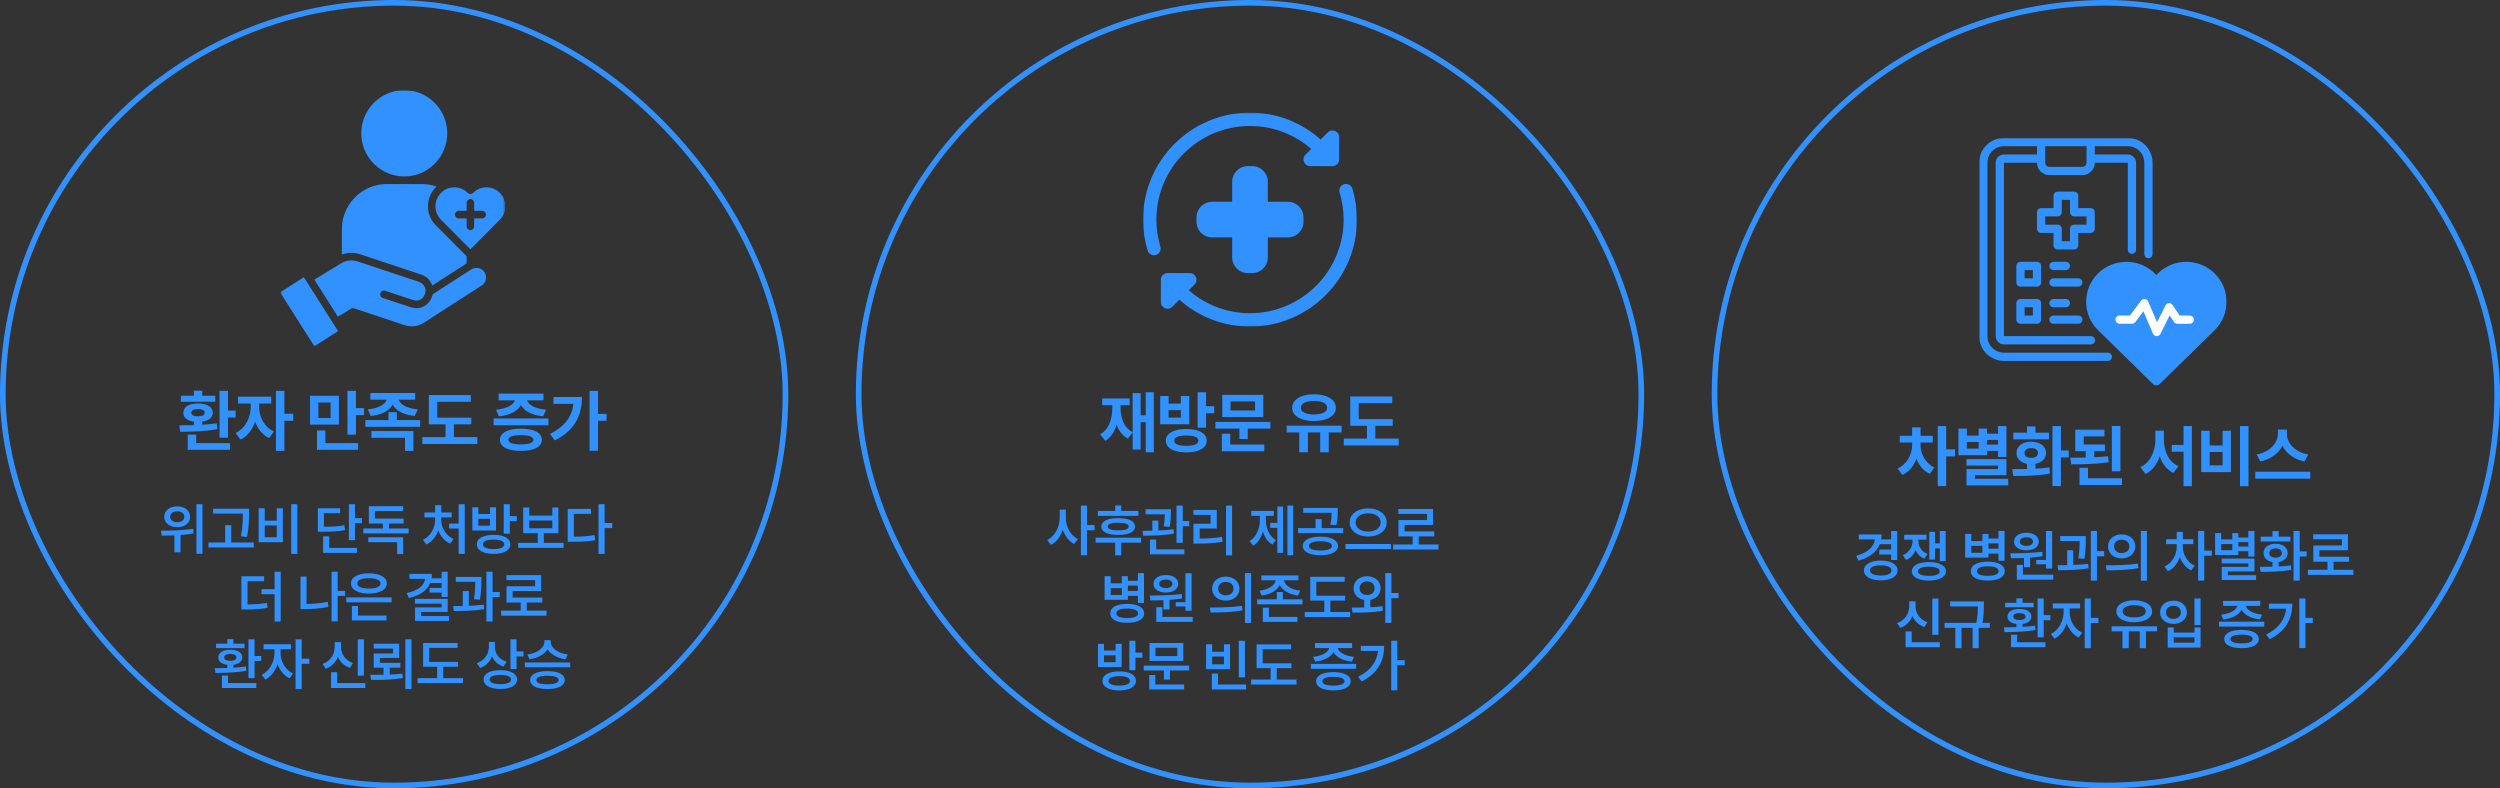 <svg width="888" height="280" viewBox="0 0 888 280" fill="none" xmlns="http://www.w3.org/2000/svg">
<rect x="0" y="0" width="888" height="280" fill="#333333" stroke="none"/>
<rect x="1" y="1" width="278" height="278" rx="139" stroke="#3191FF" stroke-width="2"/>
<g clip-path="url(#clip0_1298_407)">
<mask id="mask0_1298_407" style="mask-type:luminance" maskUnits="userSpaceOnUse" x="99" y="32" width="81" height="91">
<path d="M179.447 32H99.5V123H179.447V32Z" fill="white"/>
</mask>
<g mask="url(#mask0_1298_407)">
<path d="M143.59 62.673C152.012 62.673 158.858 55.798 158.858 47.344C158.858 38.89 152.009 32.023 143.59 32.023C135.172 32.023 128.328 38.895 128.328 47.344C128.328 55.792 135.175 62.673 143.59 62.673ZM127.968 90.335L149.67 97.54C151.547 98.163 152.949 99.629 153.537 101.421L165.749 93.563V91.012L154.745 79.958C151.083 76.281 151.083 70.296 154.745 66.614C154.857 66.499 154.972 66.389 155.089 66.285C153.391 65.684 151.589 65.37 149.782 65.37H137.402C128.597 65.37 121.432 72.56 121.432 81.398V90.428C123.519 89.639 125.743 89.597 127.968 90.338V90.335ZM172.603 76.225C172.603 75.481 172.002 74.877 171.263 74.877H168.432V72.037C168.432 71.293 167.83 70.692 167.092 70.692C166.353 70.692 165.752 71.296 165.752 72.037V74.877H162.929C162.187 74.877 161.586 75.481 161.586 76.225C161.586 76.969 162.187 77.57 162.929 77.57H165.752V80.404C165.752 81.148 166.353 81.749 167.092 81.749C167.83 81.749 168.432 81.146 168.432 80.404V77.57H171.263C172.005 77.57 172.603 76.966 172.603 76.225ZM179.5 73.284C179.5 75.09 178.803 76.784 177.539 78.05L167.092 88.544L156.645 78.05C154.029 75.424 154.029 71.144 156.645 68.512C157.907 67.246 159.594 66.549 161.393 66.549C163.192 66.549 164.882 67.246 166.143 68.515C166.667 69.04 167.517 69.04 168.04 68.515C170.662 65.889 174.926 65.889 177.542 68.515C178.806 69.785 179.503 71.478 179.503 73.284H179.5ZM167.414 95.689L153.688 104.519C153.329 106.207 152.336 107.701 150.951 108.586C150.045 109.167 149.01 109.46 147.927 109.46C147.25 109.46 146.553 109.344 145.857 109.114L135.969 105.834C135.267 105.6 134.886 104.839 135.119 104.132C135.351 103.427 136.109 103.045 136.811 103.278L146.699 106.558C147.762 106.912 148.705 106.831 149.51 106.317C150.375 105.763 150.996 104.719 151.125 103.595C151.13 103.542 151.139 103.494 151.153 103.443C151.198 101.958 150.244 100.565 148.825 100.096L127.123 92.888C125.01 92.186 122.979 92.419 121.085 93.579L111.659 99.337L120.033 112.513L124.688 109.67C125.021 109.465 125.433 109.42 125.808 109.544L143.677 115.473C146.078 116.273 148.473 115.97 150.599 114.599L171.076 101.424C172.648 100.413 173.11 98.298 172.103 96.714C171.093 95.135 168.989 94.675 167.414 95.692V95.689ZM118.48 115.077L120.083 117.599L111.659 122.992L99.5 103.853L107.921 98.461L118.455 115.037C118.455 115.037 118.458 115.046 118.461 115.052C118.469 115.06 118.475 115.071 118.48 115.08V115.077Z" fill="#3191FF"/>
</g>
</g>
<path d="M80.986 138.828V145.836H83.705V148.297H80.986V155.469H77.986V138.828H80.986ZM81.713 157.391V159.781H66.689V154.367H69.689V157.391H81.713ZM63.69 151.086C65.225 151.086 67.006 151.074 68.869 151.016V149.773C66.549 149.457 65.096 148.297 65.119 146.633C65.096 144.523 67.182 143.281 70.346 143.305C73.486 143.281 75.549 144.523 75.572 146.633C75.549 148.285 74.131 149.445 71.846 149.773V150.875C73.604 150.77 75.361 150.605 77.002 150.359L77.213 152.422C72.713 153.289 67.674 153.336 63.994 153.383L63.69 151.086ZM76.463 140.562V142.695H64.252V140.562H68.869V138.758H71.846V140.562H76.463ZM70.346 145.297C68.822 145.297 67.955 145.719 67.979 146.633C67.955 147.43 68.822 147.875 70.346 147.875C71.846 147.875 72.689 147.43 72.713 146.633C72.689 145.719 71.846 145.297 70.346 145.297ZM92.061 144.641C92.038 147.898 93.772 151.648 97.288 153.266L95.624 155.609C93.245 154.52 91.546 152.34 90.608 149.773C89.647 152.598 87.901 154.988 85.428 156.148L83.694 153.781C87.256 152.117 89.038 148.156 89.061 144.641V143.328H84.538V140.891H96.35V143.328H92.061V144.641ZM101.014 138.828V146.961H104.155V149.469H101.014V160.156H98.014V138.828H101.014ZM120.375 140.586V150.828H110.132V140.586H120.375ZM113.085 142.977V148.484H117.421V142.977H113.085ZM126.421 138.828V144.969H129.304V147.43H126.421V154.391H123.421V138.828H126.421ZM127.195 157.391V159.781H112.593V152.867H115.57V157.391H127.195ZM147.457 139.602V141.969H141.621C142.09 143.527 144.293 145.039 148.395 145.414L147.316 147.758C143.309 147.359 140.602 145.836 139.465 143.727C138.34 145.824 135.68 147.359 131.684 147.758L130.629 145.414C134.672 145.039 136.863 143.516 137.332 141.969H131.543V139.602H147.457ZM149.215 149.211V151.602H129.762V149.211H137.988V146.422H140.941V149.211H149.215ZM146.848 153.125V160.156H143.871V155.516H131.918V153.125H146.848ZM167.415 148.367V150.734H161.227V155.281H169.547V157.719H150.024V155.281H158.25V150.734H152.321V140.328H167.25V142.719H155.321V148.367H167.415ZM194.79 148.648V151.062H175.337V148.648H194.79ZM185.04 152.258C189.658 152.258 192.447 153.711 192.47 156.219C192.447 158.75 189.658 160.156 185.04 160.156C180.376 160.156 177.564 158.75 177.564 156.219C177.564 153.711 180.376 152.258 185.04 152.258ZM185.04 154.578C182.087 154.578 180.587 155.094 180.611 156.219C180.587 157.32 182.087 157.836 185.04 157.836C187.923 157.836 189.447 157.32 189.47 156.219C189.447 155.094 187.923 154.578 185.04 154.578ZM193.033 139.812V142.203H187.22C187.701 143.691 189.869 145.168 193.97 145.531L192.915 147.875C188.896 147.488 186.177 145.965 185.04 143.891C183.915 145.965 181.244 147.488 177.189 147.875L176.205 145.531C180.212 145.168 182.404 143.703 182.908 142.203H177.119V139.812H193.033ZM212.428 138.828V147.008H215.451V149.469H212.428V160.109H209.428V138.828H212.428ZM206.732 141.008C206.709 147.383 204.225 152.914 197.053 156.43L195.365 154.133C200.416 151.602 203.123 148.203 203.685 143.445H196.584V141.008H206.732Z" fill="#3191FF"/>
<path d="M62.921 179.863C65.597 179.844 67.55 181.367 67.55 183.574C67.55 185.742 65.597 187.285 62.921 187.266C60.264 187.285 58.331 185.742 58.331 183.574C58.331 181.367 60.264 179.844 62.921 179.863ZM62.921 181.621C61.475 181.602 60.421 182.363 60.44 183.574C60.421 184.766 61.475 185.488 62.921 185.488C64.425 185.488 65.479 184.766 65.479 183.574C65.479 182.363 64.425 181.602 62.921 181.621ZM71.925 179.102V196.719H69.776V179.102H71.925ZM57.178 188.477C60.362 188.477 64.815 188.418 68.624 187.852L68.78 189.453C67.257 189.746 65.675 189.932 64.132 190.039V196.191H61.944V190.176C60.313 190.244 58.78 190.254 57.452 190.273L57.178 188.477ZM88.458 180.703V182.402C88.439 184.59 88.439 187.051 87.755 190.742L85.568 190.508C86.251 187.07 86.251 184.561 86.271 182.441H75.724V180.703H88.458ZM90.138 192.676V194.453H74.044V192.676H79.982V186.543H82.13V192.676H90.138ZM105.617 179.082V196.758H103.429V179.082H105.617ZM94.035 180.527V184.941H98.312V180.527H100.461V192.598H91.867V180.527H94.035ZM94.035 190.82H98.312V186.641H94.035V190.82ZM126.086 179.082V184.043H128.567V185.84H126.086V191.855H123.918V179.082H126.086ZM120.813 180.547V182.285H115.051V187.09C118.371 187.1 120.217 186.982 122.317 186.543L122.551 188.301C120.246 188.75 118.176 188.867 114.329 188.867H112.903V180.547H120.813ZM126.789 194.629V196.387H114.778V190.508H116.946V194.629H126.789ZM145.139 187.715V189.453H129.046V187.715H135.999V185.957H131.018V179.805H143.206V181.523H133.186V184.199H143.362V185.957H138.167V187.715H145.139ZM143.206 190.84V196.797H141.057V192.578H130.823V190.84H143.206ZM165.082 179.082V196.758H162.914V187.734H159.496V185.977H162.914V179.082H165.082ZM156.722 184.688C156.703 187.363 158.304 190.215 161.097 191.445L159.925 193.105C157.904 192.246 156.439 190.479 155.668 188.359C154.886 190.605 153.431 192.49 151.41 193.398L150.238 191.719C152.992 190.469 154.554 187.461 154.554 184.688V183.77H150.765V182.031H154.574V179.453H156.742V182.031H160.433V183.77H156.722V184.688ZM175.346 189.98C178.998 189.98 181.244 191.211 181.264 193.34C181.244 195.488 178.998 196.738 175.346 196.738C171.654 196.738 169.369 195.488 169.369 193.34C169.369 191.211 171.654 189.98 175.346 189.98ZM175.346 191.68C172.924 191.68 171.537 192.246 171.537 193.34C171.537 194.434 172.924 195.02 175.346 195.02C177.768 195.02 179.115 194.434 179.115 193.34C179.115 192.246 177.768 191.68 175.346 191.68ZM181.088 179.082V183.301H183.549V185.117H181.088V189.551H178.92V179.082H181.088ZM169.916 180.195V182.578H174.037V180.195H176.186V188.438H167.768V180.195H169.916ZM169.916 186.719H174.037V184.277H169.916V186.719ZM200.18 192.832V194.609H184.047V192.832H191V189.395H185.825V180.254H187.993V183.145H196.176V180.254H198.344V189.395H193.149V192.832H200.18ZM187.993 187.637H196.176V184.883H187.993V187.637ZM214.761 179.082V185.781H217.475V187.559H214.761V196.758H212.593V179.082H214.761ZM209.917 180.762V182.52H203.823V190.625C206.567 190.625 208.735 190.488 211.167 190.059L211.421 191.895C208.686 192.363 206.304 192.441 203.12 192.441H201.655V180.762H209.917ZM93.81 204.684V206.461H87.931V214.684C90.685 214.664 92.629 214.547 94.826 214.137L95.06 215.895C92.58 216.383 90.451 216.48 87.15 216.48H85.744V204.684H93.81ZM99.709 203.082V220.758H97.541V211.07H92.873V209.293H97.541V203.082H99.709ZM122.561 209.898V211.676H119.944V220.699H117.776V203.082H119.944V209.898H122.561ZM108.889 204.801V214.547C111.243 214.508 113.752 214.303 116.409 213.746L116.643 215.582C113.674 216.168 110.842 216.344 108.225 216.344H106.741V204.801H108.889ZM139.095 212.203V213.941H123.001V212.203H139.095ZM137.278 218.629V220.387H124.993V215.25H127.161V218.629H137.278ZM131.028 203.648C134.876 203.648 137.376 204.996 137.395 207.223C137.376 209.469 134.876 210.836 131.028 210.836C127.18 210.836 124.661 209.469 124.661 207.223C124.661 204.996 127.18 203.648 131.028 203.648ZM131.028 205.387C128.47 205.387 126.907 206.051 126.927 207.223C126.907 208.414 128.47 209.078 131.028 209.059C133.606 209.078 135.149 208.414 135.149 207.223C135.149 206.051 133.606 205.387 131.028 205.387ZM159.017 203.082V212.027H156.849V210.484H152.591V208.824H156.849V207.086H152.826C151.713 209.781 149.134 211.539 145.228 212.418L144.466 210.641C148.617 209.781 150.687 207.955 150.99 205.602H145.443V203.844H153.412C153.412 204.4 153.363 204.928 153.295 205.426H156.849V203.082H159.017ZM159.017 212.711V217.359H149.584V218.824H159.486V220.562H147.416V215.738H156.849V214.43H147.396V212.711H159.017ZM170.98 204.918V206.168C170.98 207.75 170.98 209.957 170.492 213.004L168.344 212.828C168.764 210.152 168.812 208.18 168.832 206.656H161.898V204.918H170.98ZM166.527 209.957V215.172C168.324 215.104 170.17 214.977 171.859 214.762L171.977 216.383C168.324 216.969 164.281 217.047 161.176 217.027L160.961 215.289C162.006 215.279 163.168 215.27 164.379 215.23V209.957H166.527ZM174.965 203.082V210.27H177.523V212.105H174.965V220.738H172.777V203.082H174.965ZM194.135 216.891V218.688H178.002V216.891H184.955V214.02H179.916V208.238H190.073V206.051H179.877V204.293H192.221V209.957H182.084V212.242H192.631V214.02H187.104V216.891H194.135ZM90.426 227.082V233H92.809V234.797H90.426V240.871H88.258V227.082H90.426ZM91.051 242.629V244.387H78.825V239.953H80.993V242.629H91.051ZM76.285 237.336C77.604 237.336 79.137 237.326 80.739 237.258V236.145C78.776 235.91 77.535 234.943 77.535 233.527C77.535 231.789 79.235 230.773 81.793 230.793C84.371 230.773 86.051 231.789 86.051 233.527C86.051 234.934 84.84 235.891 82.907 236.145V237.16C84.41 237.082 85.924 236.945 87.34 236.73L87.516 238.254C83.785 238.957 79.567 238.996 76.52 239.035L76.285 237.336ZM86.871 228.625V230.207H76.735V228.625H80.739V227.023H82.907V228.625H86.871ZM81.793 232.258C80.426 232.258 79.606 232.707 79.625 233.527C79.606 234.289 80.426 234.738 81.793 234.738C83.16 234.738 83.981 234.289 83.981 233.527C83.981 232.707 83.16 232.258 81.793 232.258ZM99.655 232.102C99.655 234.836 101.276 237.941 104.069 239.23L102.858 240.949C100.866 240.012 99.391 238.117 98.6 235.91C97.8 238.332 96.257 240.402 94.225 241.379L92.956 239.68C95.768 238.352 97.468 235.031 97.487 232.102V230.617H93.639V228.82H103.346V230.617H99.655V232.102ZM107.155 227.082V233.957H109.87V235.773H107.155V244.738H104.987V227.082H107.155ZM129.265 227.102V239.992H127.078V227.102H129.265ZM129.754 242.629V244.387H117.586V238.762H119.773V242.629H129.754ZM121.14 229.797C121.14 232.258 122.586 234.582 125.379 235.52L124.265 237.238C122.254 236.535 120.818 235.129 120.046 233.332C119.246 235.256 117.791 236.799 115.711 237.551L114.578 235.832C117.449 234.816 118.894 232.336 118.894 229.797V228.078H121.14V229.797ZM141.775 228.664V233.703H134.939V235.461H142.205V237.16H138.436V239.602C139.959 239.543 141.482 239.445 142.928 239.289L143.104 240.871C139.217 241.496 135.135 241.535 131.795 241.496L131.521 239.699C132.986 239.709 134.598 239.709 136.248 239.66V237.16H132.752V232.102H139.627V230.383H132.732V228.664H141.775ZM146.15 227.082V244.758H143.982V227.082H146.15ZM162.664 235.109V236.828H157.43V240.871H164.461V242.648H148.329V240.871H155.282V236.828H150.282V228.391H162.528V230.129H152.45V235.109H162.664ZM175.81 229.895C175.81 232.121 177.255 234.211 179.97 235.07L178.798 236.77C176.894 236.125 175.527 234.836 174.775 233.195C173.993 235.07 172.568 236.545 170.536 237.258L169.364 235.559C172.216 234.562 173.622 232.219 173.642 229.699V228.02H175.81V229.895ZM183.486 227.082V231.379H185.946V233.176H183.486V237.648H181.318V227.082H183.486ZM177.743 238.039C181.396 238.02 183.642 239.27 183.661 241.359C183.642 243.488 181.396 244.719 177.743 244.719C174.052 244.719 171.767 243.488 171.767 241.359C171.767 239.27 174.052 238.02 177.743 238.039ZM177.743 239.738C175.321 239.738 173.935 240.324 173.935 241.359C173.935 242.453 175.321 243 177.743 243C180.165 243 181.513 242.453 181.513 241.359C181.513 240.324 180.165 239.738 177.743 239.738ZM195.605 228.02C195.605 230.012 198.046 232.043 201.679 232.473L200.879 234.191C197.959 233.781 195.634 232.443 194.511 230.617C193.369 232.463 191.035 233.781 188.105 234.191L187.285 232.473C190.937 232.043 193.359 230.031 193.379 228.02V227.375H195.605V228.02ZM202.539 235.305V237.023H186.445V235.305H202.539ZM194.472 238.391C198.281 238.371 200.566 239.504 200.586 241.555C200.566 243.586 198.281 244.738 194.472 244.738C190.625 244.738 188.32 243.586 188.32 241.555C188.32 239.504 190.625 238.371 194.472 238.391ZM194.472 240.031C191.894 240.031 190.507 240.539 190.527 241.555C190.507 242.57 191.894 243.059 194.472 243.059C196.992 243.059 198.398 242.57 198.418 241.555C198.398 240.539 196.992 240.031 194.472 240.031Z" fill="#3191FF"/>
<rect x="305" y="1" width="278" height="278" rx="139" stroke="#3191FF" stroke-width="2"/>
<mask id="mask1_1298_407" style="mask-type:luminance" maskUnits="userSpaceOnUse" x="406" y="40" width="76" height="76">
<path d="M482 40H406V116H482V40Z" fill="white"/>
</mask>
<g mask="url(#mask1_1298_407)">
<path d="M444.79 96.998H443.207C440.151 96.998 437.667 94.511 437.667 91.457V84.331H430.54C427.484 84.331 425 81.845 425 78.79V77.207C425 74.151 427.486 71.667 430.54 71.667H437.667V64.54C437.667 61.484 440.153 59 443.207 59H444.79C447.847 59 450.331 61.486 450.331 64.54V71.667H457.457C460.514 71.667 462.998 74.153 462.998 77.207V78.79C462.998 81.847 460.511 84.331 457.457 84.331H450.331V91.457C450.331 94.514 447.845 96.998 444.79 96.998Z" fill="#3191FF"/>
<path d="M471.613 47.03L469.092 49.552C462.242 43.448 453.418 40 444 40C423.046 40 406 57.046 406 78C406 81.716 406.549 85.408 407.626 88.975C407.933 90.005 408.876 90.667 409.896 90.667C410.121 90.667 410.356 90.636 410.583 90.566C411.838 90.186 412.549 88.863 412.169 87.606C411.229 84.481 410.75 81.251 410.75 78C410.75 59.666 425.664 44.75 444 44.75C452.142 44.75 459.777 47.694 465.733 52.908L463.697 54.947C462.202 56.436 463.256 59 465.374 59H473.29C474.602 59 475.664 57.935 475.664 56.626V48.709C475.664 46.61 473.115 45.531 471.611 47.032L471.613 47.03Z" fill="#3191FF"/>
<path d="M480.374 67.025C479.994 65.77 478.681 65.052 477.414 65.434C476.159 65.814 475.449 67.137 475.829 68.394C476.772 71.519 477.25 74.749 477.25 78C477.25 96.336 462.336 111.25 444 111.25C435.858 111.25 428.223 108.306 422.267 103.092L424.303 101.053C425.798 99.564 424.744 97 422.624 97H414.707C413.396 97 412.333 98.065 412.333 99.374V107.29C412.333 109.409 414.902 110.455 416.387 108.97L418.908 106.448C425.758 112.549 434.584 116 444 116C464.954 116 482 98.954 482 78C482 74.284 481.451 70.592 480.374 67.025Z" fill="#3191FF"/>
</g>
<path d="M409.821 139.328V160.656H406.962V149.969H405.157V159.672H402.321V153.555L400.634 155.805C398.653 154.762 397.376 152.992 396.626 150.789C395.911 153.32 394.645 155.371 392.618 156.578L390.766 154.281C394.001 152.453 395.102 148.68 395.102 144.602V143.922H391.493V141.531H401.266V143.922H398.009V144.602C398.009 148.316 399.11 151.855 402.321 153.508V139.633H405.157V147.531H406.962V139.328H409.821ZM421.411 152.383C425.841 152.383 428.607 153.906 428.607 156.508C428.607 159.156 425.841 160.68 421.411 160.68C416.888 160.68 414.099 159.156 414.099 156.508C414.099 153.906 416.888 152.383 421.411 152.383ZM421.411 154.703C418.599 154.703 417.075 155.289 417.099 156.508C417.075 157.727 418.599 158.359 421.411 158.359C424.177 158.359 425.654 157.727 425.654 156.508C425.654 155.289 424.177 154.703 421.411 154.703ZM428.396 139.328V144.273H431.279V146.781H428.396V151.914H425.396V139.328H428.396ZM415.083 140.664V143.359H419.443V140.664H422.443V150.695H412.107V140.664H415.083ZM415.083 148.328H419.443V145.68H415.083V148.328ZM451.236 149.875V152.242H443.197V155.922H440.244V152.242H431.713V149.875H451.236ZM448.728 140.266V148.117H434.15V140.266H448.728ZM437.08 142.586V145.797H445.799V142.586H437.08ZM449.08 157.891V160.281H434.01V154.07H436.986V157.891H449.08ZM476.55 151.188V153.602H471.979V160.656H468.932V153.602H464.573V160.656H461.503V153.602H457.026V151.188H476.55ZM466.729 140.031C471.3 140.031 474.51 141.93 474.51 144.859C474.51 147.742 471.3 149.547 466.729 149.547C462.159 149.547 458.971 147.742 458.995 144.859C458.971 141.93 462.159 140.031 466.729 140.031ZM466.729 142.422C463.87 142.422 462.042 143.289 462.065 144.859C462.042 146.359 463.87 147.203 466.729 147.203C469.612 147.203 471.417 146.359 471.417 144.859C471.417 143.289 469.612 142.422 466.729 142.422ZM494.702 148.867V151.234H488.515V155.781H496.835V158.219H477.312V155.781H485.538V151.234H479.609V140.828H494.538V143.219H482.609V148.867H494.702Z" fill="#3191FF"/>
<path d="M378.583 183.82C378.564 186.965 380.146 190.168 382.88 191.477L381.552 193.215C379.638 192.248 378.261 190.383 377.509 188.137C376.738 190.539 375.292 192.531 373.271 193.547L371.943 191.809C374.775 190.461 376.396 187.082 376.415 183.82V181.008H378.583V183.82ZM386.103 179.582V186.496H388.818V188.352H386.103V197.238H383.935V179.582H386.103ZM404.375 181.477V183.234H389.961V181.477H396.113V179.543H398.261V181.477H404.375ZM405.293 190.988V192.766H398.261V197.258H396.113V192.766H389.16V190.988H405.293ZM397.187 184.035C400.918 184.035 403.164 185.09 403.164 187.023C403.164 188.957 400.918 190.012 397.187 190.012C393.457 190.012 391.211 188.957 391.211 187.023C391.211 185.09 393.457 184.035 397.187 184.035ZM397.187 185.656C394.746 185.656 393.457 186.125 393.476 187.023C393.457 187.922 394.746 188.391 397.187 188.391C399.629 188.391 400.918 187.922 400.918 187.023C400.918 186.125 399.629 185.656 397.187 185.656ZM415.908 180.891V181.945C415.889 183.156 415.889 184.895 415.479 187.141L413.33 186.945C413.672 185.119 413.74 183.771 413.779 182.688H406.904V180.891H415.908ZM411.455 184.914V188.43C413.281 188.361 415.156 188.225 416.865 187.98L416.982 189.543C413.311 190.207 409.15 190.266 406.045 190.285L405.85 188.547C406.895 188.537 408.066 188.527 409.307 188.508V184.914H411.455ZM420.127 179.582V185.09H422.412V186.906H420.127V192.805H417.9V179.582H420.127ZM420.693 195.129V196.887H408.486V191.633H410.674V195.129H420.693ZM437.637 179.582V197.258H435.489V179.582H437.637ZM432.207 181.125V187.746H426.133V191.301C428.916 191.281 431.319 191.145 434.063 190.676L434.258 192.453C431.25 192.98 428.614 193.078 425.45 193.078H423.907V186.027H430V182.883H423.887V181.125H432.207ZM459.357 179.582V197.238H457.286V179.582H459.357ZM455.763 179.914V196.379H453.712V187.492H451.173V185.734H453.712V179.914H455.763ZM449.611 184.406C449.611 187.395 450.685 190.383 453.204 191.828L451.915 193.43C450.284 192.453 449.2 190.773 448.595 188.762C447.97 190.939 446.847 192.795 445.177 193.84L443.849 192.219C446.407 190.676 447.521 187.473 447.521 184.406V183.234H444.454V181.477H452.462V183.234H449.611V184.406ZM468.996 190.617C472.824 190.637 475.246 191.848 475.265 193.938C475.246 195.988 472.824 197.219 468.996 197.219C465.187 197.219 462.746 195.988 462.746 193.938C462.746 191.848 465.187 190.637 468.996 190.617ZM468.996 192.258C466.457 192.258 464.914 192.863 464.933 193.938C464.914 194.973 466.457 195.539 468.996 195.539C471.554 195.539 473.097 194.973 473.117 193.938C473.097 192.863 471.554 192.258 468.996 192.258ZM475.148 180.422V181.887C475.148 183.273 475.148 184.758 474.66 186.574L472.511 186.379C472.951 184.66 472.98 183.42 472.98 182.141H462.921V180.422H475.148ZM477.101 187.59V189.348H461.086V187.59H467.296V184.387H469.445V187.59H477.101ZM485.959 180.578C489.689 180.578 492.541 182.551 492.541 185.559C492.541 188.605 489.689 190.578 485.959 190.578C482.248 190.578 479.396 188.605 479.416 185.559C479.396 182.551 482.248 180.578 485.959 180.578ZM485.959 182.336C483.4 182.316 481.506 183.605 481.506 185.559C481.506 187.551 483.4 188.801 485.959 188.801C488.537 188.801 490.412 187.551 490.412 185.559C490.412 183.605 488.537 182.316 485.959 182.336ZM494.064 193.234V195.012H477.932V193.234H494.064ZM510.95 193.391V195.188H494.817V193.391H501.77V190.52H496.731V184.738H506.887V182.551H496.692V180.793H509.036V186.457H498.899V188.742H509.446V190.52H503.918V193.391H510.95ZM394.526 204.656V207.195H398.471V204.656H400.62V206.297H404.175V203.582H406.343V214.188H404.175V211.648H400.62V213.055H392.358V204.656H394.526ZM394.526 211.355H398.471V208.895H394.526V211.355ZM400.366 214.5C404.116 214.5 406.401 215.73 406.401 217.879C406.401 219.988 404.116 221.219 400.366 221.219C396.636 221.219 394.35 219.988 394.37 217.879C394.35 215.73 396.636 214.5 400.366 214.5ZM400.366 216.16C397.905 216.16 396.518 216.746 396.518 217.879C396.518 218.953 397.905 219.539 400.366 219.539C402.827 219.539 404.233 218.953 404.233 217.879C404.233 216.746 402.827 216.16 400.366 216.16ZM400.62 209.891H404.175V208.016H400.62V209.891ZM423.247 203.602V216.961H421.06V215.418H417.603V213.895H421.06V203.602H423.247ZM423.657 219.129V220.887H410.708V215.672H412.876V219.129H423.657ZM408.364 211.531C411.626 211.512 416.001 211.473 419.751 211.004L419.868 212.566C418.413 212.811 416.909 212.977 415.415 213.074V216.473H413.247V213.191C411.597 213.26 410.025 213.27 408.638 213.27L408.364 211.531ZM414.126 204.246C416.704 204.246 418.501 205.516 418.521 207.371C418.501 209.266 416.704 210.477 414.126 210.477C411.509 210.477 409.712 209.266 409.712 207.371C409.712 205.516 411.509 204.246 414.126 204.246ZM414.126 205.848C412.72 205.848 411.763 206.414 411.763 207.371C411.763 208.328 412.72 208.895 414.126 208.895C415.474 208.895 416.431 208.328 416.45 207.371C416.431 206.414 415.474 205.848 414.126 205.848ZM435.396 204.812C438.189 204.793 440.24 206.57 440.26 209.07C440.24 211.59 438.189 213.348 435.396 213.348C432.623 213.348 430.553 211.59 430.553 209.07C430.553 206.57 432.623 204.793 435.396 204.812ZM435.396 206.688C433.854 206.688 432.701 207.605 432.701 209.07C432.701 210.555 433.854 211.453 435.396 211.453C436.959 211.453 438.131 210.555 438.131 209.07C438.131 207.605 436.959 206.688 435.396 206.688ZM444.381 203.582V221.258H442.213V203.582H444.381ZM429.752 215.789C432.936 215.789 437.35 215.75 441.158 215.203L441.334 216.785C437.369 217.547 433.131 217.566 430.025 217.566L429.752 215.789ZM461.207 204.383V206.121H456.09C456.276 207.82 458.444 209.422 461.852 209.812L461.032 211.551C457.868 211.141 455.534 209.734 454.586 207.82C453.639 209.734 451.325 211.141 448.161 211.551L447.36 209.812C450.768 209.422 452.897 207.801 453.102 206.121H448.024V204.383H461.207ZM460.836 219.129V220.887H448.551V215.848H450.719V219.129H460.836ZM462.653 212.879V214.656H446.559V212.879H453.512V210.281H455.661V212.879H462.653ZM477.78 211.609V213.328H472.546V217.371H479.577V219.148H463.444V217.371H470.397V213.328H465.397V204.891H477.643V206.629H467.565V211.609H477.78ZM485.603 204.676C488.318 204.676 490.388 206.434 490.407 208.934C490.388 211.092 488.864 212.684 486.716 213.094V215.691C488.181 215.623 489.655 215.506 491.032 215.32L491.189 216.941C487.497 217.605 483.454 217.625 480.427 217.586L480.114 215.809C481.443 215.809 482.966 215.809 484.548 215.77V213.094C482.331 212.723 480.798 211.121 480.818 208.934C480.798 206.434 482.829 204.676 485.603 204.676ZM485.603 206.512C484.06 206.531 482.927 207.449 482.927 208.934C482.927 210.418 484.06 211.355 485.603 211.336C487.126 211.355 488.259 210.418 488.259 208.934C488.259 207.449 487.126 206.531 485.603 206.512ZM494.216 203.582V210.633H496.775V212.469H494.216V221.238H492.048V203.582H494.216ZM397.568 238.48C401.22 238.48 403.466 239.711 403.486 241.84C403.466 243.988 401.22 245.238 397.568 245.238C393.877 245.238 391.591 243.988 391.591 241.84C391.591 239.711 393.877 238.48 397.568 238.48ZM397.568 240.18C395.146 240.18 393.759 240.746 393.759 241.84C393.759 242.934 395.146 243.52 397.568 243.52C399.99 243.52 401.338 242.934 401.338 241.84C401.338 240.746 399.99 240.18 397.568 240.18ZM403.31 227.582V231.801H405.771V233.617H403.31V238.051H401.142V227.582H403.31ZM392.138 228.695V231.078H396.259V228.695H398.408V236.938H389.99V228.695H392.138ZM392.138 235.219H396.259V232.777H392.138V235.219ZM422.383 236.41V238.148H415.566V241.391H413.418V238.148H406.25V236.41H422.383ZM420.312 228.383V234.77H408.301V228.383H420.312ZM410.41 230.082V233.07H418.164V230.082H410.41ZM420.605 243.129V244.887H408.203V239.77H410.371V243.129H420.605ZM430.548 228.852V231.527H434.747V228.852H436.915V237.699H428.399V228.852H430.548ZM430.548 235.98H434.747V233.207H430.548V235.98ZM442.208 227.602V240.59H440.02V227.602H442.208ZM442.618 243.129V244.887H430.45V239.262H432.637V243.129H442.618ZM458.722 235.609V237.328H453.488V241.371H460.519V243.148H444.386V241.371H451.339V237.328H446.339V228.891H458.585V230.629H448.507V235.609H458.722ZM481.711 235.805V237.562H465.617V235.805H481.711ZM473.645 238.734C477.453 238.734 479.738 239.926 479.758 241.977C479.738 244.047 477.453 245.219 473.645 245.219C469.797 245.219 467.492 244.047 467.492 241.977C467.492 239.926 469.797 238.734 473.645 238.734ZM473.645 240.434C471.066 240.434 469.68 240.961 469.699 241.977C469.68 242.992 471.066 243.52 473.645 243.52C476.164 243.52 477.57 242.992 477.59 241.977C477.57 240.961 476.164 240.434 473.645 240.434ZM480.266 228.422V230.199H475.168C475.49 231.664 477.609 232.982 480.949 233.305L480.188 235.023C476.984 234.682 474.602 233.422 473.645 231.625C472.688 233.412 470.344 234.682 467.141 235.023L466.398 233.305C469.67 232.982 471.799 231.664 472.141 230.199H467.082V228.422H480.266ZM496.33 227.582V234.477H498.948V236.293H496.33V245.199H494.163V227.582H496.33ZM491.663 229.418C491.663 234.613 489.514 239.164 483.635 242.055L482.405 240.375C486.702 238.236 489.026 235.229 489.475 231.215H483.362V229.418H491.663Z" fill="#3191FF"/>
<rect x="609" y="1" width="278" height="278" rx="139" stroke="#3191FF" stroke-width="2"/>
<mask id="mask2_1298_407" style="mask-type:luminance" maskUnits="userSpaceOnUse" x="703" y="49" width="88" height="88">
<path d="M791 49H703V137H791V49Z" fill="white"/>
</mask>
<g mask="url(#mask2_1298_407)">
<path d="M786.668 97.147C781.094 91.618 772.031 91.618 766.458 97.147C766.281 97.324 766.104 97.514 765.931 97.704C765.754 97.514 765.578 97.324 765.404 97.147C759.83 91.618 750.767 91.618 745.194 97.147C742.494 99.831 741 103.394 741 107.194C741 110.994 742.48 114.557 745.194 117.254L764.907 136.571C765.186 136.851 765.567 136.997 765.933 136.997C766.3 136.997 766.68 136.851 766.96 136.571L786.673 117.254C789.373 114.571 790.867 111.007 790.867 107.208C790.867 103.408 789.386 99.844 786.673 97.161V97.147H786.668Z" fill="#3191FF"/>
<path d="M777.8 112.067H774.193L771.7 108.327C771.406 107.887 770.937 107.653 770.393 107.68C769.866 107.71 769.41 108.017 769.177 108.487L766.183 114.457L763.03 107.094C762.824 106.61 762.37 106.273 761.857 106.214C761.33 106.154 760.817 106.374 760.507 106.787L756.547 112.067H752.88C752.074 112.067 751.414 112.727 751.414 113.533C751.414 114.34 752.074 115 752.88 115H757.28C757.734 115 758.174 114.78 758.454 114.413L761.327 110.57L764.73 118.504C764.95 119.031 765.464 119.37 766.037 119.397H766.08C766.637 119.397 767.137 119.09 767.387 118.591L770.657 112.05L772.183 114.354C772.463 114.764 772.917 115.014 773.4 115.014H777.8C778.607 115.014 779.267 114.354 779.267 113.547C779.267 112.74 778.607 112.08 777.8 112.08V112.067Z" fill="white"/>
<path d="M741.133 51.933V57.8C741.133 58.607 740.473 59.267 739.667 59.267H727.933C727.127 59.267 726.467 58.607 726.467 57.8V51.933H741.133ZM748.7 125.267H711.8C708.56 125.267 705.933 122.64 705.933 119.4V57.8C705.933 54.56 708.56 51.933 711.8 51.933H723.533V54.867H711.8C710.187 54.867 708.867 56.187 708.867 57.8V119.4C708.867 121.013 710.187 122.333 711.8 122.333H742.717C743.523 122.333 744.183 121.673 744.183 120.867C744.183 120.06 743.523 119.4 742.717 119.4H711.8V57.8H723.533C723.533 60.22 725.513 62.2 727.933 62.2H739.667C742.087 62.2 744.067 60.22 744.067 57.8H755.8V88.703C755.8 89.51 756.46 90.17 757.267 90.17C758.073 90.17 758.733 89.51 758.733 88.703V57.8C758.733 56.187 757.413 54.867 755.8 54.867H744.067V51.933H755.8C759.04 51.933 761.667 54.56 761.667 57.8V90.257C761.667 91.064 762.327 91.724 763.133 91.724C763.94 91.724 764.6 91.064 764.6 90.257V57.8C764.6 52.946 760.654 49 755.8 49H711.8C706.946 49 703 52.946 703 57.8V119.4C703 124.254 706.946 128.2 711.8 128.2H748.7C749.507 128.2 750.167 127.54 750.167 126.733C750.167 125.927 749.507 125.267 748.7 125.267Z" fill="#3191FF"/>
<path d="M741.133 79.8H736.733C735.927 79.8 735.267 80.46 735.267 81.267V85.667H732.333V81.267C732.333 80.46 731.673 79.8 730.867 79.8H726.467V76.867H730.867C731.673 76.867 732.333 76.207 732.333 75.4V71H735.267V75.4C735.267 76.207 735.927 76.867 736.733 76.867H741.133V79.8ZM744.067 81.267V75.4C744.067 74.593 743.407 73.933 742.6 73.933H738.2V69.533C738.2 68.727 737.54 68.067 736.733 68.067H730.867C730.06 68.067 729.4 68.727 729.4 69.533V73.933H725C724.193 73.933 723.533 74.593 723.533 75.4V81.267C723.533 82.073 724.193 82.733 725 82.733H729.4V87.133C729.4 87.94 730.06 88.6 730.867 88.6H736.733C737.54 88.6 738.2 87.94 738.2 87.133V82.733H742.6C743.407 82.733 744.067 82.073 744.067 81.267Z" fill="#3191FF"/>
<path d="M722.067 98.867H719.133V95.933H722.067V98.867ZM725 94.467C725 93.66 724.34 93 723.533 93H717.667C716.86 93 716.2 93.66 716.2 94.467V100.333C716.2 101.14 716.86 101.8 717.667 101.8H723.533C724.34 101.8 725 101.14 725 100.333V94.467Z" fill="#3191FF"/>
<path d="M729.4 95.933H733.8C734.607 95.933 735.267 95.273 735.267 94.467C735.267 93.66 734.607 93 733.8 93H729.4C728.593 93 727.933 93.66 727.933 94.467C727.933 95.273 728.593 95.933 729.4 95.933Z" fill="#3191FF"/>
<path d="M738.2 98.867H729.4C728.593 98.867 727.933 99.527 727.933 100.333C727.933 101.14 728.593 101.8 729.4 101.8H738.2C739.007 101.8 739.667 101.14 739.667 100.333C739.667 99.527 739.007 98.867 738.2 98.867Z" fill="#3191FF"/>
<path d="M722.067 112.067H719.133V109.133H722.067V112.067ZM723.533 106.2H717.667C716.86 106.2 716.2 106.86 716.2 107.667V113.533C716.2 114.34 716.86 115 717.667 115H723.533C724.34 115 725 114.34 725 113.533V107.667C725 106.86 724.34 106.2 723.533 106.2Z" fill="#3191FF"/>
<path d="M729.4 109.133H733.8C734.607 109.133 735.267 108.473 735.267 107.667C735.267 106.86 734.607 106.2 733.8 106.2H729.4C728.593 106.2 727.933 106.86 727.933 107.667C727.933 108.473 728.593 109.133 729.4 109.133Z" fill="#3191FF"/>
<path d="M729.4 115H738.2C739.007 115 739.667 114.34 739.667 113.533C739.667 112.727 739.007 112.067 738.2 112.067H729.4C728.593 112.067 727.933 112.727 727.933 113.533C727.933 114.34 728.593 115 729.4 115Z" fill="#3191FF"/>
</g>
<path d="M682.16 158.008C682.16 161.031 683.731 164.477 687.129 166.07L685.465 168.32C683.192 167.301 681.61 165.285 680.707 162.906C679.793 165.473 678.106 167.641 675.692 168.695L674.051 166.375C677.52 164.852 679.184 161.219 679.207 158.008V157.188H674.801V154.797H679.184V151.797H682.184V154.797H686.52V157.188H682.16V158.008ZM691.278 151.328V159.602H694.418V162.109H691.278V172.656H688.278V151.328H691.278ZM712.688 151.328V162.297H709.712V160.164H705.774V161.688H695.626V152.242H698.626V154.727H702.821V152.242H705.774V154.047H709.712V151.328H712.688ZM712.688 163.094V168.789H701.509V170.078H713.321V172.422H698.509V166.609H709.712V165.391H698.485V163.094H712.688ZM698.626 159.344H702.821V157H698.626V159.344ZM705.774 157.914H709.712V156.273H705.774V157.914ZM732.036 151.328V160H734.825V162.484H732.036V172.656H729.013V151.328H732.036ZM714.716 166.633C716.275 166.633 718.091 166.633 719.99 166.586V164.758C717.716 164.312 716.24 162.871 716.263 160.891C716.24 158.5 718.396 156.883 721.513 156.883C724.56 156.883 726.74 158.5 726.763 160.891C726.74 162.871 725.24 164.324 722.99 164.758V166.469C724.677 166.387 726.376 166.246 727.958 166.023L728.146 168.203C723.599 169.047 718.724 169.07 715.115 169.07L714.716 166.633ZM727.794 153.695V156.039H715.138V153.695H719.99V151.445H722.99V153.695H727.794ZM721.513 159.156C720.06 159.156 719.075 159.789 719.099 160.891C719.075 162.016 720.06 162.625 721.513 162.625C722.919 162.625 723.88 162.016 723.88 160.891C723.88 159.789 722.919 159.156 721.513 159.156ZM747.681 157.867V160.258H743.861V162.414C745.549 162.332 747.224 162.227 748.806 162.062L749.017 164.195C744.494 164.828 739.666 164.945 735.728 164.945L735.33 162.578C737.041 162.566 738.928 162.555 740.861 162.508V160.258H737.135V152.617H747.494V155.008H740.135V157.867H747.681ZM753.166 151.305V167.383H750.119V151.305H753.166ZM753.728 169.891V172.281H738.635V166.164H741.658V169.891H753.728ZM768.612 156.156C768.612 160.164 770.229 164.055 773.792 165.602L771.964 167.992C769.596 166.832 768.014 164.711 767.135 162.086C766.198 164.875 764.557 167.16 762.12 168.367L760.245 165.93C763.901 164.289 765.565 160.164 765.589 156.156V152.969H768.612V156.156ZM778.55 151.328V172.703H775.596V160.445H771.401V158.031H775.596V151.328H778.55ZM798.671 151.328V172.703H795.648V151.328H798.671ZM784.866 153.016V158.219H789.46V153.016H792.413V167.711H781.866V153.016H784.866ZM784.866 165.297H789.46V160.539H784.866V165.297ZM812.3 154.141C812.3 157.258 815.066 160.609 819.894 161.43L818.582 163.914C814.867 163.176 812.101 161.09 810.73 158.336C809.312 161.066 806.547 163.164 802.855 163.914L801.566 161.43C806.3 160.586 809.09 157.234 809.113 154.141V152.594H812.3V154.141ZM820.597 167.57V170.031H801.074V167.57H820.597Z" fill="#3191FF"/>
<path d="M673.899 188.602V198.914H671.731V196.961H667.532V195.203H671.731V193.309H667.708C666.585 196.121 664.016 198.084 660.169 199.148L659.29 197.43C663.421 196.307 665.618 194.217 665.97 191.59H660.227V189.832H668.333C668.333 190.447 668.284 191.033 668.177 191.59H671.731V188.602H673.899ZM668.059 199.109C671.634 199.109 674.016 200.457 674.016 202.625C674.016 204.793 671.634 206.141 668.059 206.141C664.446 206.141 662.063 204.793 662.063 202.625C662.063 200.457 664.446 199.109 668.059 199.109ZM668.059 200.809C665.677 200.809 664.231 201.453 664.231 202.625C664.231 203.777 665.677 204.422 668.059 204.422C670.384 204.422 671.848 203.777 671.848 202.625C671.848 201.453 670.384 200.809 668.059 200.809ZM681.429 192.078C681.429 194.109 682.445 195.906 684.691 196.766L683.558 198.445C682.044 197.85 681.019 196.775 680.433 195.438C679.788 196.961 678.685 198.221 677.034 198.895L675.862 197.215C678.245 196.238 679.339 194.168 679.339 192.078V191.688H676.37V189.949H684.28V191.688H681.429V192.078ZM691.097 188.602V199.324H689.027V194.793H687.327V198.777H685.277V188.934H687.327V193.016H689.027V188.602H691.097ZM685.14 199.637C688.831 199.656 691.175 200.867 691.195 202.918C691.175 204.969 688.831 206.219 685.14 206.219C681.409 206.219 679.085 204.969 679.085 202.918C679.085 200.867 681.409 199.656 685.14 199.637ZM685.14 201.297C682.698 201.297 681.253 201.883 681.253 202.918C681.253 203.992 682.698 204.539 685.14 204.539C687.562 204.539 689.007 203.992 689.007 202.918C689.007 201.883 687.562 201.297 685.14 201.297ZM700.199 189.656V192.195H704.145V189.656H706.293V191.297H709.848V188.582H712.016V199.188H709.848V196.648H706.293V198.055H698.031V189.656H700.199ZM700.199 196.355H704.145V193.895H700.199V196.355ZM706.039 199.5C709.789 199.5 712.074 200.73 712.074 202.879C712.074 204.988 709.789 206.219 706.039 206.219C702.309 206.219 700.023 204.988 700.043 202.879C700.023 200.73 702.309 199.5 706.039 199.5ZM706.039 201.16C703.578 201.16 702.191 201.746 702.191 202.879C702.191 203.953 703.578 204.539 706.039 204.539C708.5 204.539 709.906 203.953 709.906 202.879C709.906 201.746 708.5 201.16 706.039 201.16ZM706.293 194.891H709.848V193.016H706.293V194.891ZM728.92 188.602V201.961H726.733V200.418H723.276V198.895H726.733V188.602H728.92ZM729.33 204.129V205.887H716.381V200.672H718.549V204.129H729.33ZM714.037 196.531C717.299 196.512 721.674 196.473 725.424 196.004L725.541 197.566C724.086 197.811 722.582 197.977 721.088 198.074V201.473H718.92V198.191C717.27 198.26 715.698 198.27 714.311 198.27L714.037 196.531ZM719.799 189.246C722.377 189.246 724.174 190.516 724.194 192.371C724.174 194.266 722.377 195.477 719.799 195.477C717.182 195.477 715.385 194.266 715.385 192.371C715.385 190.516 717.182 189.246 719.799 189.246ZM719.799 190.848C718.393 190.848 717.436 191.414 717.436 192.371C717.436 193.328 718.393 193.895 719.799 193.895C721.147 193.895 722.104 193.328 722.123 192.371C722.104 191.414 721.147 190.848 719.799 190.848ZM740.864 190.418V191.668C740.864 193.25 740.864 195.457 740.376 198.504L738.227 198.328C738.647 195.652 738.696 193.68 738.716 192.156H731.782V190.418H740.864ZM736.411 195.457V200.672C738.208 200.604 740.054 200.477 741.743 200.262L741.86 201.883C738.208 202.469 734.165 202.547 731.059 202.527L730.845 200.789C731.889 200.779 733.052 200.77 734.262 200.73V195.457H736.411ZM744.848 188.582V195.77H747.407V197.605H744.848V206.238H742.661V188.582H744.848ZM753.609 189.812C756.402 189.793 758.452 191.57 758.472 194.07C758.452 196.59 756.402 198.348 753.609 198.348C750.835 198.348 748.765 196.59 748.765 194.07C748.765 191.57 750.835 189.793 753.609 189.812ZM753.609 191.688C752.066 191.688 750.913 192.605 750.913 194.07C750.913 195.555 752.066 196.453 753.609 196.453C755.171 196.453 756.343 195.555 756.343 194.07C756.343 192.605 755.171 191.688 753.609 191.688ZM762.593 188.582V206.258H760.425V188.582H762.593ZM747.964 200.789C751.148 200.789 755.562 200.75 759.37 200.203L759.546 201.785C755.581 202.547 751.343 202.566 748.237 202.566L747.964 200.789ZM775.328 194.188C775.328 196.805 776.812 199.656 779.527 200.945L778.316 202.586C776.412 201.697 775.025 199.949 774.293 197.879C773.512 200.105 772.057 201.99 770.035 202.898L768.844 201.219C771.617 199.969 773.18 196.961 773.18 194.188V193.27H769.41V191.531H773.18V188.953H775.348V191.531H779.059V193.27H775.328V194.188ZM782.945 188.582V195.574H785.66V197.391H782.945V206.238H780.777V188.582H782.945ZM800.788 188.582V197.703H798.62V195.789H795.065V197.137H786.803V189.363H788.971V191.59H792.916V189.363H795.065V190.926H798.62V188.582H800.788ZM800.788 198.426V202.957H791.334V204.305H801.354V206.023H789.166V201.355H798.62V200.125H789.147V198.426H800.788ZM788.971 195.418H792.916V193.25H788.971V195.418ZM795.065 194.129H798.62V192.566H795.065V194.129ZM816.852 188.582V195.867H819.333V197.684H816.852V206.238H814.665V188.582H816.852ZM802.673 201.336C804.011 201.336 805.563 201.336 807.184 201.297V199.637C805.261 199.314 804.001 198.104 804.02 196.453C804.001 194.461 805.759 193.133 808.298 193.133C810.798 193.133 812.575 194.461 812.595 196.453C812.575 198.113 811.296 199.324 809.372 199.637V201.219C810.856 201.141 812.341 201.023 813.727 200.828L813.864 202.41C810.075 203.094 805.993 203.133 802.985 203.133L802.673 201.336ZM813.532 190.613V192.332H803.005V190.613H807.184V188.66H809.372V190.613H813.532ZM808.298 194.793C806.95 194.812 806.071 195.418 806.071 196.453C806.071 197.469 806.95 198.074 808.298 198.055C809.626 198.074 810.505 197.469 810.505 196.453C810.505 195.418 809.626 194.812 808.298 194.793ZM835.905 202.391V204.188H819.773V202.391H826.726V199.52H821.687V193.738H831.843V191.551H821.648V189.793H833.991V195.457H823.855V197.742H834.402V199.52H828.874V202.391H835.905ZM688.533 212.602V225.492H686.346V212.602H688.533ZM689.021 228.129V229.887H676.854V224.262H679.041V228.129H689.021ZM680.408 215.297C680.408 217.758 681.854 220.082 684.646 221.02L683.533 222.738C681.521 222.035 680.086 220.629 679.314 218.832C678.514 220.756 677.059 222.299 674.979 223.051L673.846 221.332C676.717 220.316 678.162 217.836 678.162 215.297V213.578H680.408V215.297ZM704.676 213.617V214.848C704.657 216.361 704.657 218.383 704.188 221.254H706.805V223.012H702.821V230.219H700.672V223.012H696.727V230.219H694.539V223.012H690.711V221.254H702C702.479 218.725 702.537 216.84 702.547 215.395H692.684V213.617H704.676ZM725.927 212.582V218.5H728.31V220.297H725.927V226.371H723.759V212.582H725.927ZM726.552 228.129V229.887H714.325V225.453H716.493V228.129H726.552ZM711.786 222.836C713.105 222.836 714.638 222.826 716.239 222.758V221.645C714.277 221.41 713.036 220.443 713.036 219.027C713.036 217.289 714.736 216.273 717.294 216.293C719.872 216.273 721.552 217.289 721.552 219.027C721.552 220.434 720.341 221.391 718.407 221.645V222.66C719.911 222.582 721.425 222.445 722.841 222.23L723.017 223.754C719.286 224.457 715.068 224.496 712.021 224.535L711.786 222.836ZM722.372 214.125V215.707H712.236V214.125H716.239V212.523H718.407V214.125H722.372ZM717.294 217.758C715.927 217.758 715.107 218.207 715.126 219.027C715.107 219.789 715.927 220.238 717.294 220.238C718.661 220.238 719.482 219.789 719.482 219.027C719.482 218.207 718.661 217.758 717.294 217.758ZM735.156 217.602C735.156 220.336 736.777 223.441 739.57 224.73L738.359 226.449C736.367 225.512 734.892 223.617 734.101 221.41C733.3 223.832 731.757 225.902 729.726 226.879L728.457 225.18C731.269 223.852 732.968 220.531 732.988 217.602V216.117H729.14V214.32H738.847V216.117H735.156V217.602ZM742.656 212.582V219.457H745.371V221.273H742.656V230.238H740.488V212.582H742.656ZM766.172 222.484V224.242H762.246V230.238H760.039V224.242H756.133V230.238H753.907V224.242H750.039V222.484H766.172ZM758.067 213.207C761.817 213.227 764.434 214.75 764.434 217.152C764.434 219.516 761.817 221.02 758.067 221.02C754.297 221.02 751.719 219.516 751.739 217.152C751.719 214.75 754.297 213.227 758.067 213.207ZM758.067 214.965C755.567 214.965 753.946 215.766 753.965 217.152C753.946 218.5 755.567 219.301 758.067 219.301C760.567 219.301 762.188 218.5 762.188 217.152C762.188 215.766 760.567 214.965 758.067 214.965ZM781.651 212.582V222.055H779.464V212.582H781.651ZM772.12 222.875V224.691H779.483V222.875H781.651V230.023H769.971V222.875H772.12ZM772.12 228.266H779.483V226.391H772.12V228.266ZM772.022 213.363C774.737 213.344 776.768 215.043 776.768 217.504C776.768 219.906 774.737 221.605 772.022 221.605C769.288 221.605 767.257 219.906 767.257 217.504C767.257 215.043 769.288 213.344 772.022 213.363ZM772.022 215.18C770.479 215.18 769.366 216.078 769.386 217.504C769.366 218.91 770.479 219.809 772.022 219.828C773.546 219.809 774.639 218.91 774.639 217.504C774.639 216.078 773.546 215.18 772.022 215.18ZM804.269 220.805V222.562H788.175V220.805H804.269ZM796.203 223.734C800.011 223.734 802.296 224.926 802.316 226.977C802.296 229.047 800.011 230.219 796.203 230.219C792.355 230.219 790.05 229.047 790.05 226.977C790.05 224.926 792.355 223.734 796.203 223.734ZM796.203 225.434C793.625 225.434 792.238 225.961 792.257 226.977C792.238 227.992 793.625 228.52 796.203 228.52C798.722 228.52 800.129 227.992 800.148 226.977C800.129 225.961 798.722 225.434 796.203 225.434ZM802.824 213.422V215.199H797.726C798.048 216.664 800.168 217.982 803.507 218.305L802.746 220.023C799.543 219.682 797.16 218.422 796.203 216.625C795.246 218.412 792.902 219.682 789.699 220.023L788.957 218.305C792.228 217.982 794.357 216.664 794.699 215.199H789.64V213.422H802.824ZM818.889 212.582V219.477H821.506V221.293H818.889V230.199H816.721V212.582H818.889ZM814.221 214.418C814.221 219.613 812.072 224.164 806.193 227.055L804.963 225.375C809.26 223.236 811.584 220.229 812.033 216.215H805.92V214.418H814.221Z" fill="#3191FF"/>
<defs>
<clipPath id="clip0_1298_407">
<rect width="80" height="91" fill="white" transform="translate(99.5 32)"/>
</clipPath>
</defs>
</svg>
